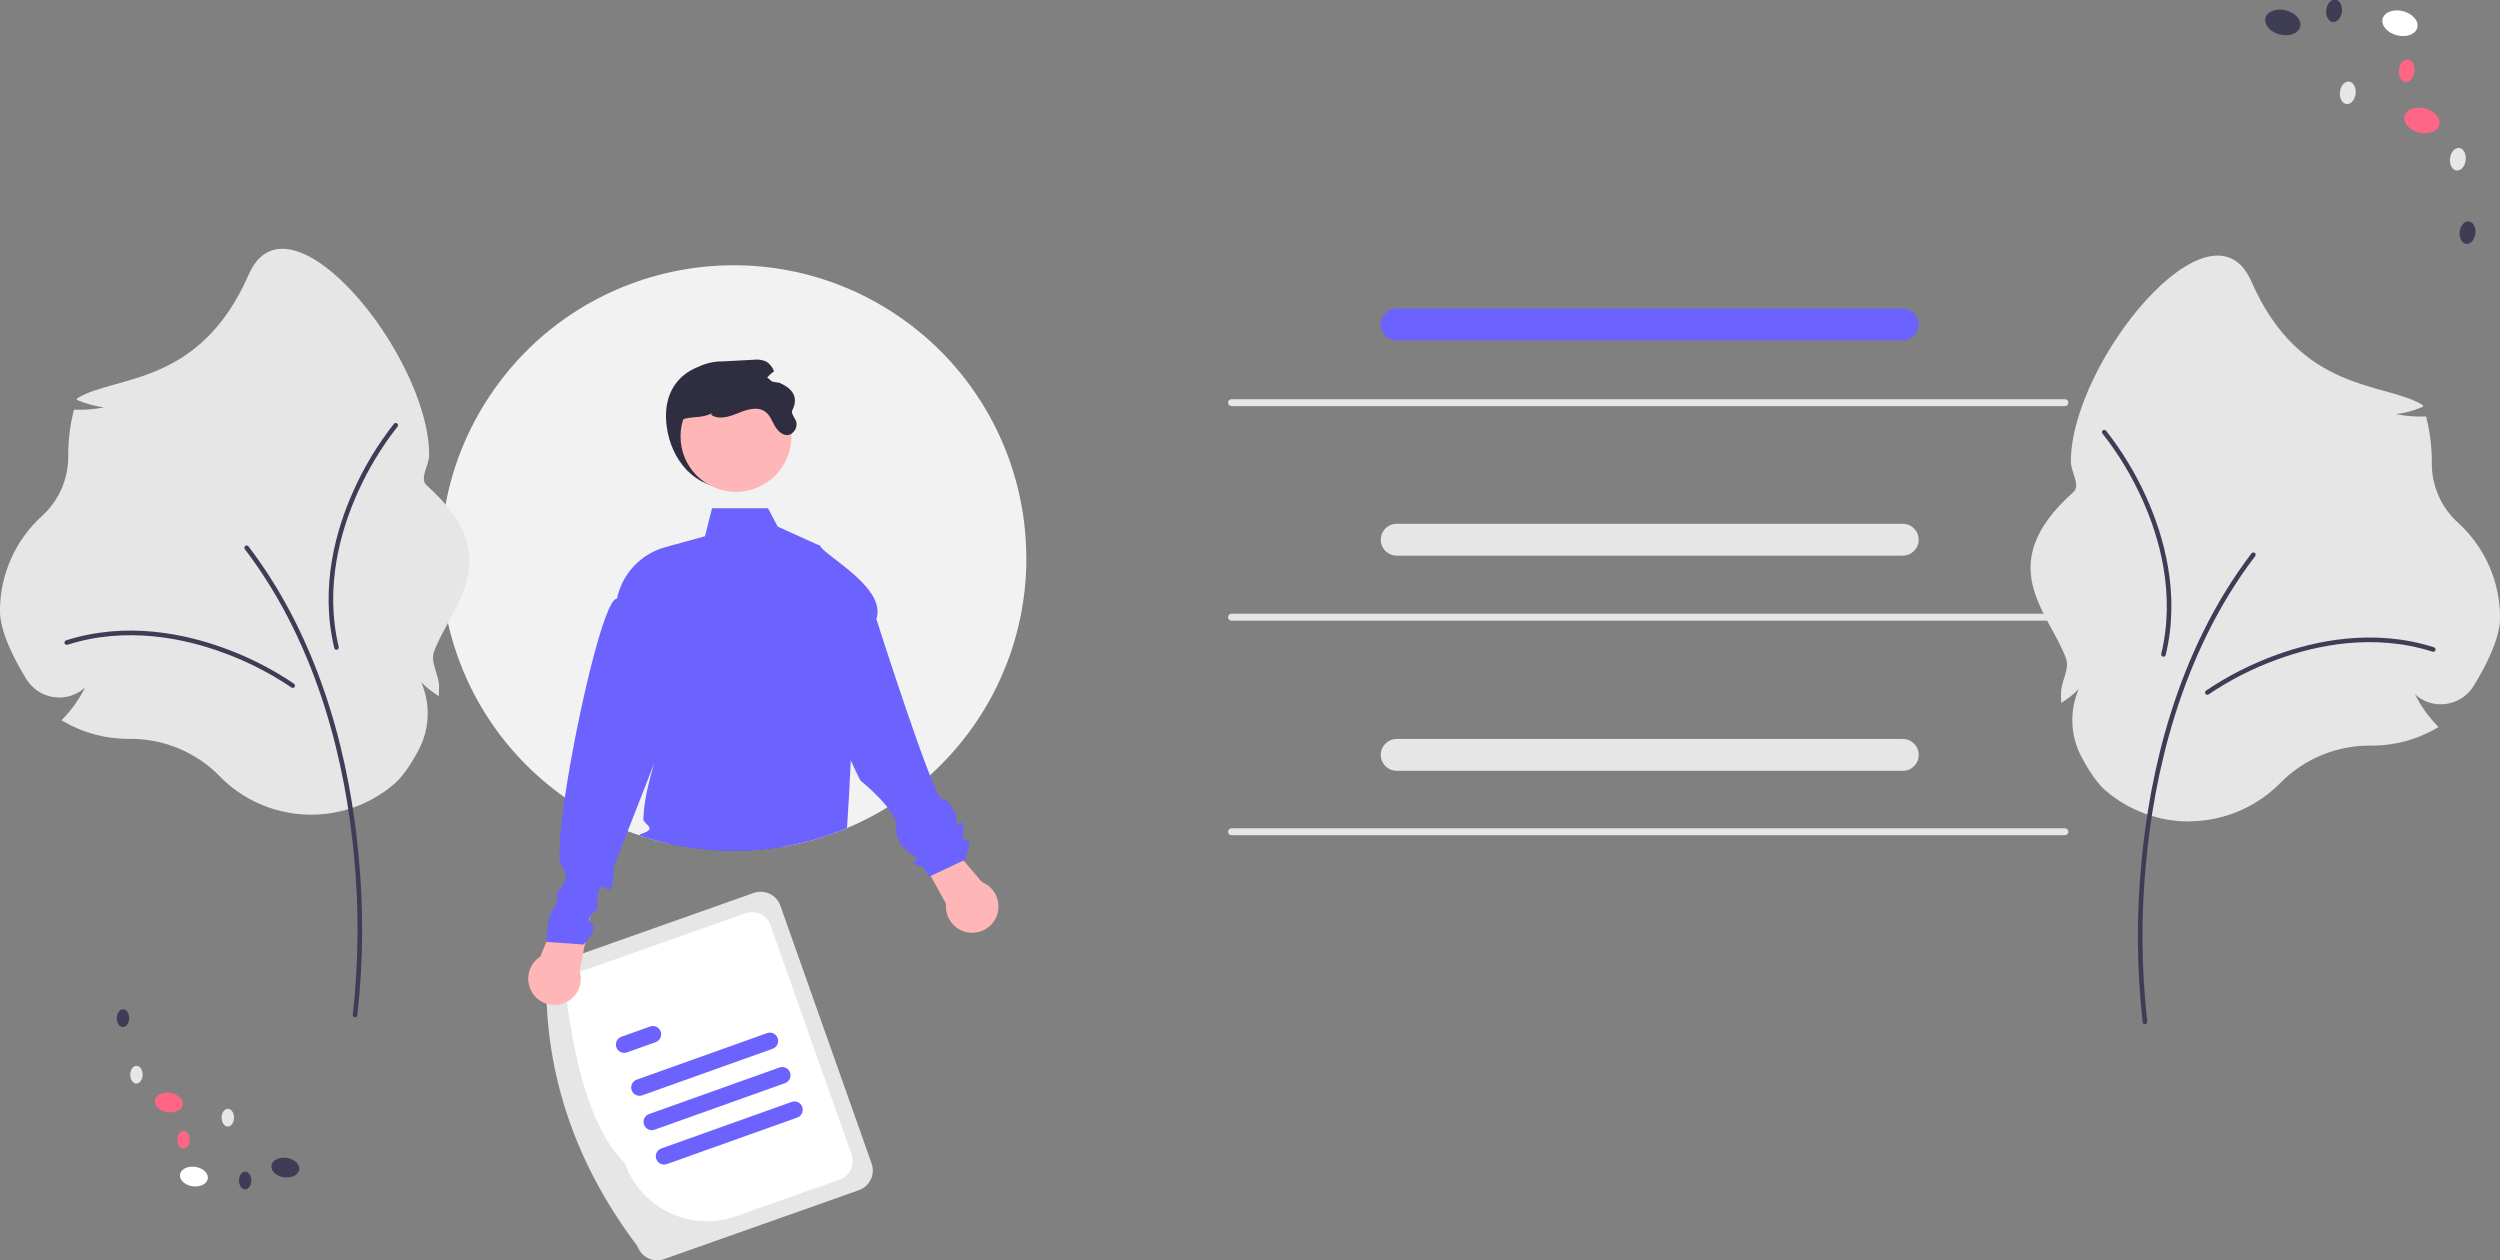 <svg viewBox="0 0 722.45 364.2" xmlns="http://www.w3.org/2000/svg"><rect x="0" y="0" width="722.45" height="364.2" fill="#808080" stroke="none"/><ellipse cx="55.89" cy="340.02" fill="#fff" rx="2.83" ry="4.06" transform="matrix(.144 -.99 .99 .144 -288.63 346.37)"/><ellipse cx="82.32" cy="337.44" fill="#3f3d56" rx="2.83" ry="4.06" transform="matrix(.144 -.99 .99 .144 -263.46 370.32)"/><ellipse cx="48.66" cy="318.63" fill="#ff6584" rx="2.83" ry="4.06" transform="matrix(.144 -.99 .99 .144 -273.66 320.9)"/><ellipse cx="39.41" cy="310.43" fill="#e6e6e6" rx="2.57" ry="1.79" transform="matrix(.008 -1 1 .008 -271.32 347.49)"/><ellipse cx="35.51" cy="294.11" fill="#3f3d56" rx="2.57" ry="1.79" transform="matrix(.008 -1 1 .008 -258.86 327.4)"/><ellipse cx="65.79" cy="322.84" fill="#e6e6e6" rx="2.57" ry="1.79" transform="matrix(.008 -1 1 .008 -257.53 386.19)"/><ellipse cx="53.02" cy="329.21" fill="#ff6584" rx="2.57" ry="1.79" transform="matrix(.008 -1 1 .008 -276.58 379.75)"/><ellipse cx="70.8" cy="341" fill="#3f3d56" rx="2.57" ry="1.79" transform="matrix(.008 -1 1 .008 -270.72 409.22)"/><ellipse cx="693.31" cy="6.47" fill="#fff" rx="3.6" ry="5.18" transform="matrix(.246 -.969 .969 .246 516.72 676.94)"/><ellipse cx="659.47" cy="6.25" fill="#3f3d56" rx="3.6" ry="5.18" transform="matrix(.246 -.969 .969 .246 491.4 643.97)"/><ellipse cx="699.66" cy="34.55" fill="#ff6584" rx="3.6" ry="5.18" transform="matrix(.246 -.969 .969 .246 494.29 704.28)"/><ellipse cx="710.31" cy="46.15" fill="#e6e6e6" rx="3.27" ry="2.28" transform="matrix(.111 -.994 .994 .111 585.56 746.94)"/><ellipse cx="713.09" cy="67.36" fill="#3f3d56" rx="3.27" ry="2.28" transform="matrix(.111 -.994 .994 .111 566.96 768.56)"/><ellipse cx="678.49" cy="26.95" fill="#e6e6e6" rx="3.27" ry="2.28" transform="matrix(.111 -.994 .994 .111 576.36 698.25)"/><ellipse cx="695.52" cy="20.55" fill="#ff6584" rx="3.27" ry="2.28" transform="matrix(.111 -.994 .994 .111 597.86 709.48)"/><ellipse cx="674.54" cy="3.26" fill="#3f3d56" rx="3.27" ry="2.28" transform="matrix(.111 -.994 .994 .111 596.39 673.26)"/><path d="m296.6 161.28c.03 20.86-7.68 40.99-21.63 56.5-1.97 2.2-4.06 4.3-6.24 6.28-2.24 2.03-4.58 3.93-7.02 5.7-1.7 1.24-3.45 2.42-5.25 3.52-2.13 1.32-4.32 2.55-6.58 3.67-1.67.84-3.37 1.62-5.11 2.35-10.38 4.36-21.53 6.61-32.79 6.6-6.36 0-12.7-.7-18.9-2.12-2.87-.65-5.7-1.46-8.48-2.42-1.07-.36-2.14-.75-3.2-1.16-6.42-2.48-12.52-5.75-18.14-9.73-38.21-26.9-47.38-79.69-20.48-117.9s79.69-47.38 117.9-20.48c22.51 15.85 35.9 41.66 35.9 69.19z" fill="#f2f2f2"/><path d="m549.86 98.38h-146.25c-2.54 0-4.6-2.07-4.6-4.61s2.06-4.6 4.6-4.6h146.25c2.54 0 4.61 2.06 4.61 4.61s-2.06 4.61-4.61 4.61z" fill="#6c63ff"/><path d="m549.86 160.57h-146.25c-2.54 0-4.6-2.07-4.6-4.61s2.06-4.6 4.6-4.6h146.25c2.54 0 4.6 2.07 4.6 4.61s-2.06 4.6-4.6 4.6z" fill="#e6e6e6"/><path d="m549.86 222.75h-146.25c-2.54 0-4.6-2.07-4.6-4.61s2.06-4.6 4.6-4.6h146.25c2.54 0 4.61 2.06 4.61 4.61s-2.06 4.61-4.61 4.61z" fill="#e6e6e6"/><path d="m184.22 360.17c-16.51-21.96-26.05-46.52-26.37-74.52-1.11-3.14.54-6.59 3.68-7.7l56.28-19.91c3.14-1.11 6.59.54 7.7 3.68l26.37 74.52c1.11 3.14-.54 6.59-3.68 7.7l-56.28 19.91c-3.14 1.11-6.59-.54-7.7-3.68z" fill="#e6e6e6"/><path d="m180.57 336.14c-9.93-10.04-14.18-27.95-16.95-47.91-1.04-2.94.5-6.17 3.44-7.21l48.37-17.11c2.94-1.04 6.17.5 7.21 3.44l23.46 66.31c1.04 2.94-.5 6.17-3.44 7.21l-29.96 10.6c-13.11 4.62-27.48-2.24-32.13-15.33z" fill="#fff"/><path d="m223.29 303.07-37.68 13.45c-1.25.45-2.62-.2-3.07-1.45s.2-2.62 1.45-3.07 37.68-13.45 37.68-13.45c1.25-.45 2.62.2 3.07 1.45s-.2 2.62-1.45 3.07 0 0 0 0z" fill="#6c63ff"/><path d="m189.48 301.16-8.29 2.96c-1.25.45-2.62-.2-3.07-1.45s.2-2.62 1.45-3.07 8.29-2.96 8.29-2.96c1.25-.45 2.62.2 3.07 1.45s-.2 2.62-1.45 3.07z" fill="#6c63ff"/><path d="m230.39 322.95-37.68 13.45c-1.25.44-2.62-.21-3.06-1.46s.21-2.61 1.45-3.06l37.68-13.45c1.25-.44 2.62.21 3.06 1.46s-.21 2.61-1.45 3.06z" fill="#6c63ff"/><path d="m226.84 313.01-37.68 13.45c-1.25.44-2.62-.21-3.06-1.46s.21-2.61 1.45-3.06l37.68-13.45c1.25-.45 2.62.2 3.07 1.45s-.2 2.62-1.45 3.07 0 0 0 0z" fill="#6c63ff"/><path d="m192.63 123c1.23 9.9 8.09 18.06 18.06 18.06s18.06-8.09 18.06-18.06-8.13-17.14-18.06-18.06c-10.54-.98-19.64 5.35-18.06 18.06z" fill="#2f2e41"/><path d="m226.41 244.67c-11.06 1.9-22.38 1.6-33.33-.89 5.19-2.87 20.95-1.11 33.33.89z" fill="#2f2e41"/><path d="m156.12 276.44 8.68-20.97 6.84 3.8-4.13 21.33c1.23 4.01-1.03 8.26-5.04 9.49s-8.26-1.03-9.49-5.04c-.99-3.25.29-6.76 3.14-8.6z" fill="#ffb6b6"/><path d="m245.86 219.7c-.31 7.31-.74 14.26-1.09 19.6-10.38 4.36-21.53 6.61-32.79 6.6-6.36 0-12.7-.7-18.9-2.12-2.87-.65-5.7-1.46-8.48-2.42.39-.25.81-.45 1.24-.59 4.15-1.4.05-2.68.08-4.02.13-4.88 1.47-10.74 3.21-16.36l-7.74 19.81-4.03 10.3s.14 8.89-2.42 6.17c-2.57-2.72-2.38 6.08-2.38 6.08-.8.57-1.49 1.28-2.03 2.1-.23.37-.31.81-.24 1.23.12.35.34.63.64.82 1.74 1.17-.76 4.28-1.87 5.52-.3.33-.5.53-.5.53l-10.63-.76v-.21c.05-1.26.33-7.87 1.98-9.44 1.81-1.74.92-4.49.92-4.49s4.72-4.18 1.55-7.58c-1.27-1.37-.7-9.49.85-19.99 3.4-23.17 11.54-57.95 15.06-57.45 1.48-7.19 6.87-12.95 13.95-14.9l11.48-3.16 2.05-8.1h16.17l2.81 5.32 11.78 5.32.15.07.37.16.14.44s-.01.01 0 .01l6.55 20.58c2.95 3.39 2.83 23.17 2.08 40.94z" fill="#6c63ff"/><path d="m273.39 261.17-10.95-19.87 7.24-2.96 14.07 16.55c3.9 1.55 5.8 5.96 4.26 9.86-1.55 3.9-5.96 5.8-9.86 4.26-3.16-1.25-5.1-4.45-4.75-7.83z" fill="#ffb6b6"/><path d="m236.57 157.35c1.95 3.5 19.76 12.5 16.67 21.53 0 0 16.73 52.35 18.91 52.01s4.3 5.07 4.3 5.07-.46 3.53.9 2.06 1.03 2.38 1.03 2.38-.65 3.39 1.07 2.47-.54 5.57-.54 5.57l-10.36 4.88-1.97-2.93s-4.2-.8-2.23-1.44-1.86-2.77-1.86-2.77-4.02-2.73-3.46-7.25-10.42-13.41-10.42-13.41c-7.55-14.91-11.68-30.21-11.67-46l-.38-22.18z" fill="#6c63ff"/><circle cx="212.68" cy="126.12" fill="#ffb6b6" r="16.02"/><path d="m196.1 127.86c.51 3.48 3.47 8.34 2.78 8.34s-5.63-14.35-.69-15.28c3.58-.68 4.38-.08 7.73-1.54l-.47.44c2.22 1.61 5.3.62 7.83-.43 2.54-1.04 5.61-2.04 7.84-.43 1.4 1.01 1.99 2.76 2.85 4.24.87 1.49 2.47 2.9 4.13 2.45 1.32-.51 2.16-1.82 2.08-3.23 0-1.38-1.8-2.68-1.19-3.92 1.79-3.66.18-6.15-3.72-7.87-1.42-.22-2.83-.44-4.25-.66.74-1.03 1.64-1.93 2.67-2.68-.43-1.11-1.18-2.07-2.15-2.76-1.2-.56-2.54-.75-3.85-.56-2.93.15-5.86.31-8.79.46-2.18-.04-4.34.38-6.35 1.24-2.42 1.24-4 3.67-5.15 6.13-2.58 5.54-2.17 10-1.29 16.05z" fill="#2f2e41"/><g fill="#e6e6e6"><path d="m596.73 117.36h-240.85c-.55 0-1-.45-1-1s.45-1 1-1h240.85c.55 0 1 .45 1 1s-.45 1-1 1z"/><path d="m596.73 179.36h-240.85c-.55 0-1-.45-1-1s.45-1 1-1h240.85c.55 0 1 .45 1 1s-.45 1-1 1z"/><path d="m596.73 241.36h-240.85c-.55 0-1-.45-1-1s.45-1 1-1h240.85c.55 0 1 .45 1 1s-.45 1-1 1z"/><path d="m632.58 237.39c-8.82 0-17.34-3.15-24.05-8.88-2.24-1.91-4.62-5.24-7.08-9.89-3.18-6.06-3.45-13.24-.72-19.52-1.3 1.32-2.73 2.5-4.28 3.51l-.78.52-.05-.94c-.03-.61-.04-1.22-.04-1.81 0-3.48 2.63-7 1.42-10.22-5.11-13.54-21.32-27 2.17-47.96 2.17-1.94-.73-5.82-.73-8.75 0-28.75 40.63-78.48 52.15-52.14 14.2 32.49 38.67 29.02 49.51 35.73l.16.47-.46.19c-2.37 1-4.87 1.66-7.42 1.97 2.72.56 5.5.79 8.28.69l.43-.02.1.42c1.03 4.15 1.56 8.4 1.55 12.67v.46c-.02 6.56 2.75 12.82 7.63 17.22 7.7 7.02 12.09 16.95 12.1 27.36 0 6.09-4.14 14.09-7.62 19.73-1.78 2.91-4.8 4.84-8.19 5.25-3.21.4-6.43-.64-8.79-2.84 1.64 3.31 3.79 6.34 6.35 9l.47.49-.59.34c-5.66 3.3-12.09 5.04-18.64 5.03h-.38c-9.7-.1-19.03 3.71-25.89 10.57-6.98 7.2-16.57 11.27-26.6 11.31z"/></g><path d="m619.85 295.99c-.33 0-.61-.24-.66-.57-1.74-15.52-1.84-31.17-.31-46.71 2.3-24.51 9.67-59.82 31.77-88.81.22-.29.64-.35.93-.13s.35.64.13.93c-21.9 28.75-29.22 63.79-31.5 88.13-1.53 15.43-1.42 30.99.3 46.4.05.36-.2.7-.57.75-.03 0-.06 0-.09 0z" fill="#3f3d56"/><path d="m637.88 200.79c-.37 0-.67-.3-.67-.66 0-.21.1-.41.27-.54 6.3-4.26 13.1-7.72 20.25-10.31 11.17-4.09 28.16-7.8 45.64-2.23.35.11.54.48.43.84-.11.35-.48.54-.84.43-17.13-5.45-33.81-1.8-44.78 2.21-7.03 2.54-13.73 5.94-19.92 10.13-.11.08-.25.13-.39.13z" fill="#3f3d56"/><path d="m607.42 124.94c-.03-.37.25-.69.62-.71.21-.02.42.07.56.23 4.7 5.97 8.65 12.51 11.74 19.45 4.88 10.85 9.8 27.52 5.51 45.36-.08.36-.44.58-.8.49-.36-.08-.58-.44-.49-.8 4.2-17.48-.63-33.85-5.43-44.51-3.04-6.83-6.92-13.26-11.54-19.14-.09-.11-.14-.24-.15-.38z" fill="#3f3d56"/><path d="m63.27 224.08c-6.86-6.86-16.19-10.67-25.89-10.57h-.38c-6.55 0-12.98-1.73-18.64-5.03l-.59-.34.47-.49c2.57-2.66 4.71-5.69 6.35-9-2.36 2.2-5.59 3.25-8.79 2.84-3.39-.4-6.41-2.34-8.19-5.25-3.47-5.64-7.62-13.64-7.62-19.73.01-10.42 4.4-20.35 12.1-27.36 4.87-4.39 7.65-10.66 7.63-17.22v-.46c0-4.27.52-8.53 1.55-12.67l.1-.42.43.02c2.78.09 5.56-.14 8.28-.69-2.55-.31-5.05-.98-7.42-1.97l-.46-.19.16-.47c10.84-6.71 35.31-3.24 49.51-35.73 11.52-26.35 52.15 23.39 52.15 52.14 0 2.93-2.9 6.81-.73 8.75 23.49 20.96 7.28 34.42 2.17 47.96-1.21 3.21 1.42 6.74 1.42 10.22 0 .59-.02 1.2-.04 1.81l-.05.94-.78-.52c-1.55-1.02-2.99-2.19-4.28-3.51 2.73 6.28 2.47 13.46-.72 19.52-2.46 4.65-4.84 7.97-7.08 9.89-14.87 12.72-37.07 11.65-50.65-2.43z" fill="#e6e6e6"/><path d="m102.61 293.99c.33 0 .61-.24.66-.57 1.74-15.52 1.84-31.17.31-46.71-2.3-24.51-9.67-59.82-31.77-88.81-.22-.29-.64-.35-.93-.13s-.35.64-.13.93c21.9 28.75 29.22 63.79 31.5 88.13 1.53 15.43 1.42 30.99-.3 46.4-.05.36.2.7.57.75h.09z" fill="#3f3d56"/><path d="m84.58 198.79c.37 0 .67-.3.67-.66 0-.21-.1-.41-.27-.54-6.3-4.26-13.1-7.72-20.25-10.31-11.17-4.09-28.16-7.8-45.64-2.23-.35.11-.54.49-.43.84s.49.54.84.43c17.13-5.45 33.81-1.8 44.78 2.21 7.03 2.54 13.73 5.94 19.92 10.13.11.08.25.13.39.13z" fill="#3f3d56"/><path d="m115.03 122.94c.03-.37-.25-.69-.62-.71-.21-.02-.42.07-.56.23-4.7 5.97-8.65 12.51-11.74 19.45-4.88 10.85-9.8 27.52-5.51 45.36.08.36.44.58.8.49.36-.08.58-.44.49-.8-4.2-17.48.63-33.85 5.43-44.51 3.04-6.83 6.92-13.26 11.54-19.14.09-.11.14-.24.15-.38z" fill="#3f3d56"/></svg>